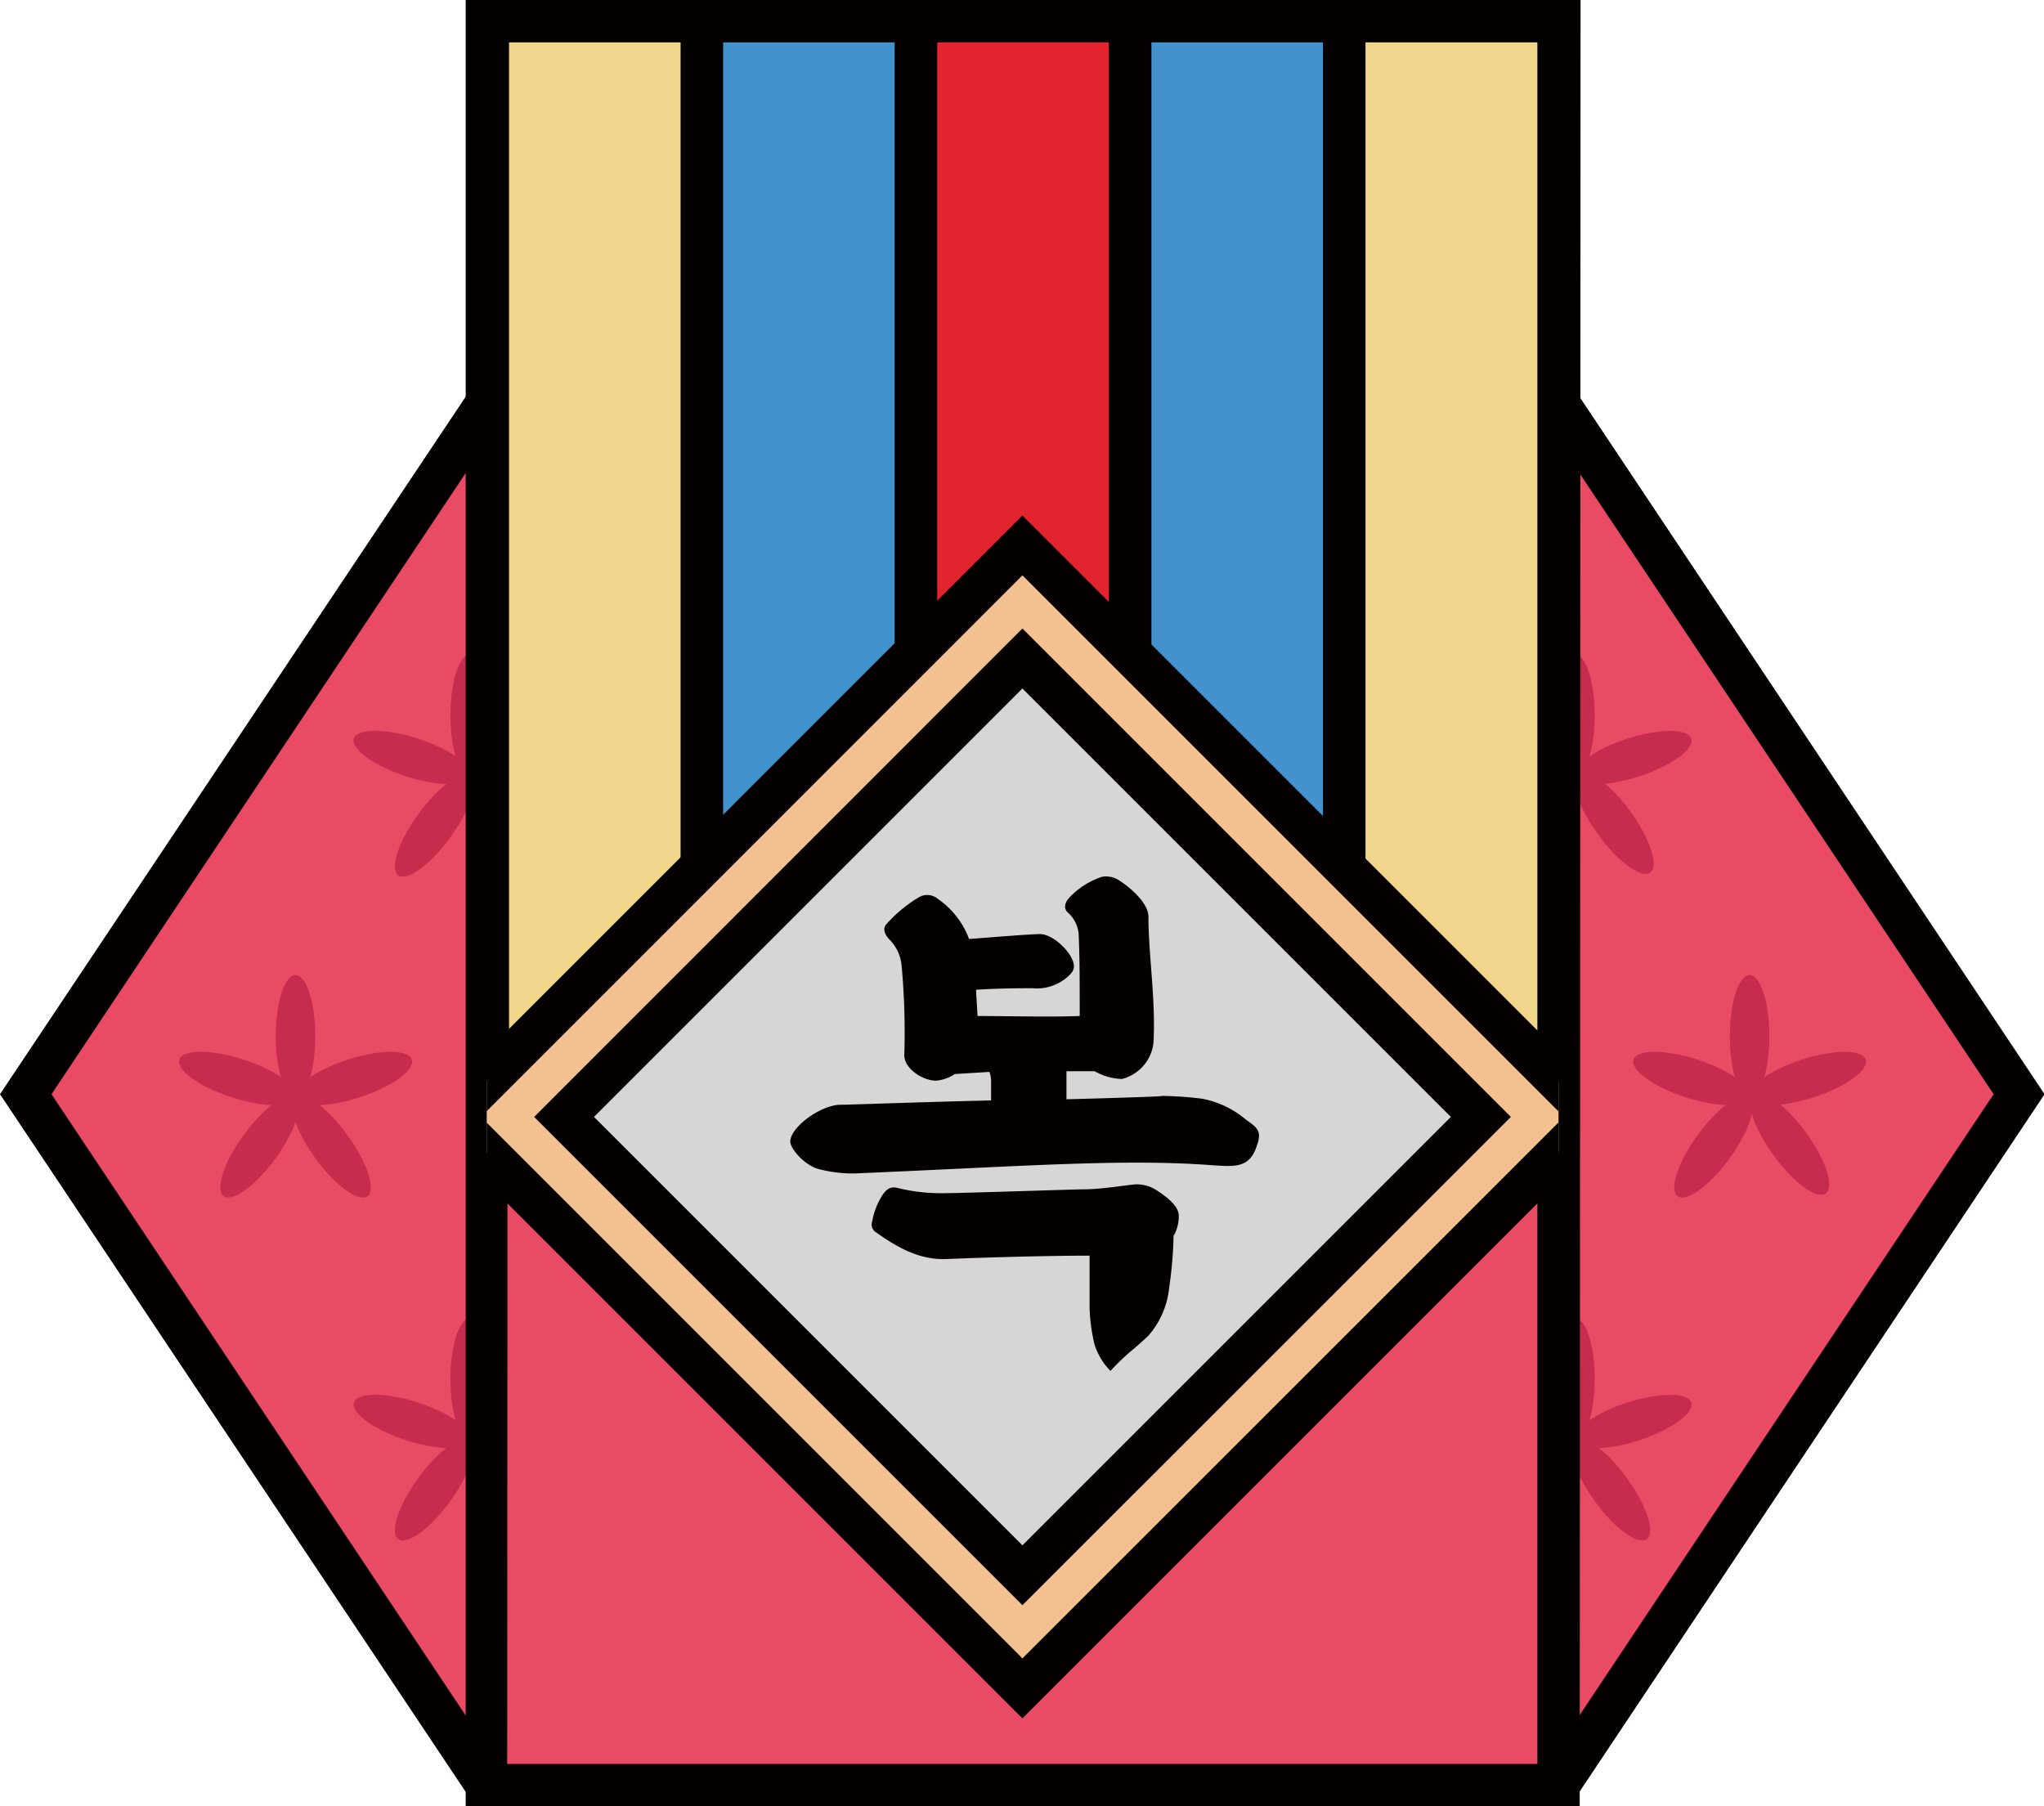 <svg id="레이어_1" data-name="레이어 1" xmlns="http://www.w3.org/2000/svg" xmlns:xlink="http://www.w3.org/1999/xlink" viewBox="0 0 144.84 128"><defs><style>.cls-1{fill:none;}.cls-2{fill:#e94a64;}.cls-3{fill:#040000;}.cls-4{fill:#c62c4e;}.cls-5{fill:#f0d68d;}.cls-6{fill:#4392ce;}.cls-7{fill:#e3242e;}.cls-8{clip-path:url(#clip-path);}.cls-9{fill:#f3c18f;}.cls-10{fill:#d6d6d6;}</style><clipPath id="clip-path"><rect class="cls-1" x="34.49" y="1.5" width="75.95" height="125"/></clipPath></defs><polygon class="cls-2" points="110.44 28.59 34.48 28.59 1.84 77.54 34.48 126.5 110.44 126.5 143.08 77.54 110.44 28.59"/><path class="cls-3" d="M111.24,128H33.68L0,77.54,33.68,27.09h77.56l33.64,50.45Zm-75.95-3h74.34l31.64-47.46L109.63,30.09H35.29L3.65,77.54Z"/><ellipse class="cls-4" cx="20.94" cy="73.43" rx="1.4" ry="4.33"/><ellipse class="cls-4" cx="16.83" cy="76.43" rx="1.4" ry="4.33" transform="translate(-61.06 68.81) rotate(-72)"/><ellipse class="cls-4" cx="18.4" cy="81.26" rx="4.33" ry="1.4" transform="translate(-58.16 48.38) rotate(-54)"/><ellipse class="cls-4" cx="23.49" cy="81.26" rx="1.4" ry="4.33" transform="translate(-43.28 29.33) rotate(-36)"/><ellipse class="cls-4" cx="25.06" cy="76.43" rx="4.33" ry="1.4" transform="translate(-22.39 11.48) rotate(-18)"/><ellipse class="cls-4" cx="33.32" cy="97.73" rx="1.4" ry="4.33"/><ellipse class="cls-4" cx="29.2" cy="100.73" rx="1.4" ry="4.33" transform="translate(-75.62 97.37) rotate(-72)"/><ellipse class="cls-4" cx="30.77" cy="105.56" rx="4.33" ry="1.4" transform="translate(-72.72 68.41) rotate(-54)"/><ellipse class="cls-4" cx="35.86" cy="105.56" rx="1.4" ry="4.33" transform="translate(-55.2 41.24) rotate(-36)"/><ellipse class="cls-4" cx="37.43" cy="100.73" rx="4.33" ry="1.4" transform="translate(-29.29 16.5) rotate(-18)"/><ellipse class="cls-4" cx="33.32" cy="50.69" rx="1.4" ry="4.33"/><ellipse class="cls-4" cx="29.2" cy="53.68" rx="1.4" ry="4.33" transform="translate(-30.88 64.86) rotate(-72)"/><ellipse class="cls-4" cx="30.77" cy="58.52" rx="4.33" ry="1.4" transform="translate(-34.66 49.02) rotate(-54)"/><ellipse class="cls-4" cx="35.86" cy="58.52" rx="1.4" ry="4.33" transform="matrix(0.81, -0.59, 0.59, 0.81, -27.55, 32.26)"/><ellipse class="cls-4" cx="37.43" cy="53.68" rx="4.33" ry="1.4" transform="translate(-14.76 14.2) rotate(-18)"/><ellipse class="cls-4" cx="123.98" cy="73.43" rx="1.4" ry="4.33"/><ellipse class="cls-4" cx="128.09" cy="76.43" rx="4.33" ry="1.4" transform="translate(-17.35 43.32) rotate(-18)"/><ellipse class="cls-4" cx="126.52" cy="81.26" rx="1.4" ry="4.33" transform="matrix(0.81, -0.59, 0.59, 0.81, -23.6, 89.89)"/><ellipse class="cls-4" cx="121.43" cy="81.26" rx="4.33" ry="1.4" transform="translate(-15.69 131.74) rotate(-54)"/><ellipse class="cls-4" cx="119.86" cy="76.43" rx="1.4" ry="4.33" transform="translate(10.14 166.8) rotate(-72)"/><ellipse class="cls-4" cx="111.6" cy="97.73" rx="1.4" ry="4.33"/><ellipse class="cls-4" cx="115.72" cy="100.73" rx="4.33" ry="1.4" transform="translate(-25.46 40.69) rotate(-18)"/><ellipse class="cls-4" cx="114.15" cy="105.56" rx="1.4" ry="4.33" transform="translate(-40.25 87.26) rotate(-36)"/><ellipse class="cls-4" cx="109.06" cy="105.56" rx="4.33" ry="1.4" transform="translate(-40.45 131.75) rotate(-54)"/><ellipse class="cls-4" cx="107.49" cy="100.73" rx="1.4" ry="4.33" transform="translate(-21.52 171.83) rotate(-72)"/><ellipse class="cls-4" cx="111.6" cy="50.69" rx="1.4" ry="4.33"/><ellipse class="cls-4" cx="115.72" cy="53.68" rx="4.33" ry="1.4" transform="translate(-10.92 38.39) rotate(-18)"/><ellipse class="cls-4" cx="114.15" cy="58.52" rx="1.4" ry="4.33" transform="matrix(0.81, -0.59, 0.59, 0.81, -12.6, 78.27)"/><ellipse class="cls-4" cx="109.06" cy="58.52" rx="4.33" ry="1.4" transform="translate(-2.39 112.35) rotate(-54)"/><ellipse class="cls-4" cx="107.49" cy="53.68" rx="1.4" ry="4.33" transform="translate(23.22 139.32) rotate(-72)"/><rect class="cls-2" x="34.49" y="1.5" width="75.95" height="125"/><path class="cls-3" d="M111.94,128H33V0h79Zm-76-3h73V3H36Z"/><rect class="cls-5" x="34.57" y="1.5" width="15.17" height="77.55"/><path class="cls-3" d="M51.24,80.55H33.07V0H51.24Zm-15.17-3H48.24V3H36.07Z"/><rect class="cls-6" x="49.74" y="1.5" width="15.17" height="77.55"/><path class="cls-3" d="M66.41,80.55H48.24V0H66.41Zm-15.17-3H63.41V3H51.24Z"/><rect class="cls-7" x="64.91" y="1.5" width="15.17" height="77.55"/><path class="cls-3" d="M81.59,80.55H63.41V0H81.59Zm-15.18-3H78.59V3H66.41Z"/><rect class="cls-6" x="80.09" y="1.5" width="15.17" height="77.55"/><path class="cls-3" d="M96.76,80.55H78.59V0H96.76Zm-15.17-3H93.76V3H81.59Z"/><rect class="cls-5" x="95.26" y="1.5" width="15.17" height="77.55"/><path class="cls-3" d="M111.94,80.55H93.76V0h18.18Zm-15.18-3h12.18V3H96.76Z"/><g class="cls-8"><rect class="cls-9" x="43.82" y="50.51" width="57.27" height="57.27" transform="translate(179.65 83.88) rotate(135)"/><path class="cls-3" d="M72.45,121.77,29.83,79.15,72.45,36.53l42.62,42.62ZM34.08,79.15l38.37,38.37,38.38-38.37L72.45,40.77Z"/><rect class="cls-10" x="49.49" y="56.18" width="45.94" height="45.94" transform="translate(77.19 -28.05) rotate(45)"/><path class="cls-3" d="M72.45,113.75l-34.6-34.6,34.6-34.61,34.61,34.61ZM42.09,79.15l30.36,30.36,30.36-30.36L72.45,48.79Z"/><path class="cls-3" d="M89,81.36c-.51,1.4-1.52,1.32-3.12,1.21-6.29-.47-13.25.07-25.19.58A9.36,9.36,0,0,1,58,82.84c-1-.27-2-1.44-2-1.94,0-1,2.06-2.53,3.46-2.61.66,0,5.64-.19,10.77-.31V76.7a1.91,1.91,0,0,0-.12-.74l-2.45.15a2.85,2.85,0,0,1-1.32.47c-1,0-2.29-.89-2.26-1.83a50.8,50.8,0,0,0-.19-6.3,3,3,0,0,0-.89-1.9c-.32-.35-.43-.7-.24-1a9.87,9.87,0,0,1,2.41-2,1.18,1.18,0,0,1,1.29.15,6,6,0,0,1,2.21,2.84c1.64-.12,3.85-.31,5-.35.82,0,1.79.89,2.18,1.55s.27,1,0,1.29a3.29,3.29,0,0,1-2.69,1c-.81,0-2.37,0-4,.11L69.27,72c2.34,0,4.86.08,7.24,0,0-2.17,0-4.35-.08-5.87a2.3,2.3,0,0,0-.78-1.48c-.31-.31-.19-.73.2-1.12a5.6,5.6,0,0,1,2.25-1.4,1.71,1.71,0,0,1,1.28.31c.82.54,2,1.59,2,2.53,0,2.72.54,6,.35,9a3,3,0,0,1-2.22,2.49,4.08,4.08,0,0,1-1.94-.55c-.59,0-1.25,0-2,0v.27c0,.43,0,1.05,0,1.72,4.55-.12,7.89-.24,6.38-.24a24.75,24.75,0,0,1,3.23.2,6.73,6.73,0,0,1,3.14,1.51C89.26,80,89.41,80.27,89,81.36Zm-5.84,6.18a29,29,0,0,1-.31,3.7,6.09,6.09,0,0,1-1.48,3.42c-.46.43-.89.81-1.28,1.13a16.72,16.72,0,0,0-1.4,1.36,4.72,4.72,0,0,1-1.13-1.87,12.57,12.57,0,0,1-.35-2.56c0-.9,0-2.34,0-3.74-3.3,0-8.32.16-10.1.24s-3.31-.66-5-1.87a.65.65,0,0,1-.31-.78,5.19,5.19,0,0,1,.7-1.83c.39-.62.74-.66,1.17-.54a12.94,12.94,0,0,0,3.42.35c1.12,0,9.17-.27,9.68-.27,1.24,0,2.84-.27,3.65-.35a2.58,2.58,0,0,1,1.56.43c.7.46,1.51,1.08,1.55,1.75A2.89,2.89,0,0,1,83.19,87.54Z"/></g></svg>